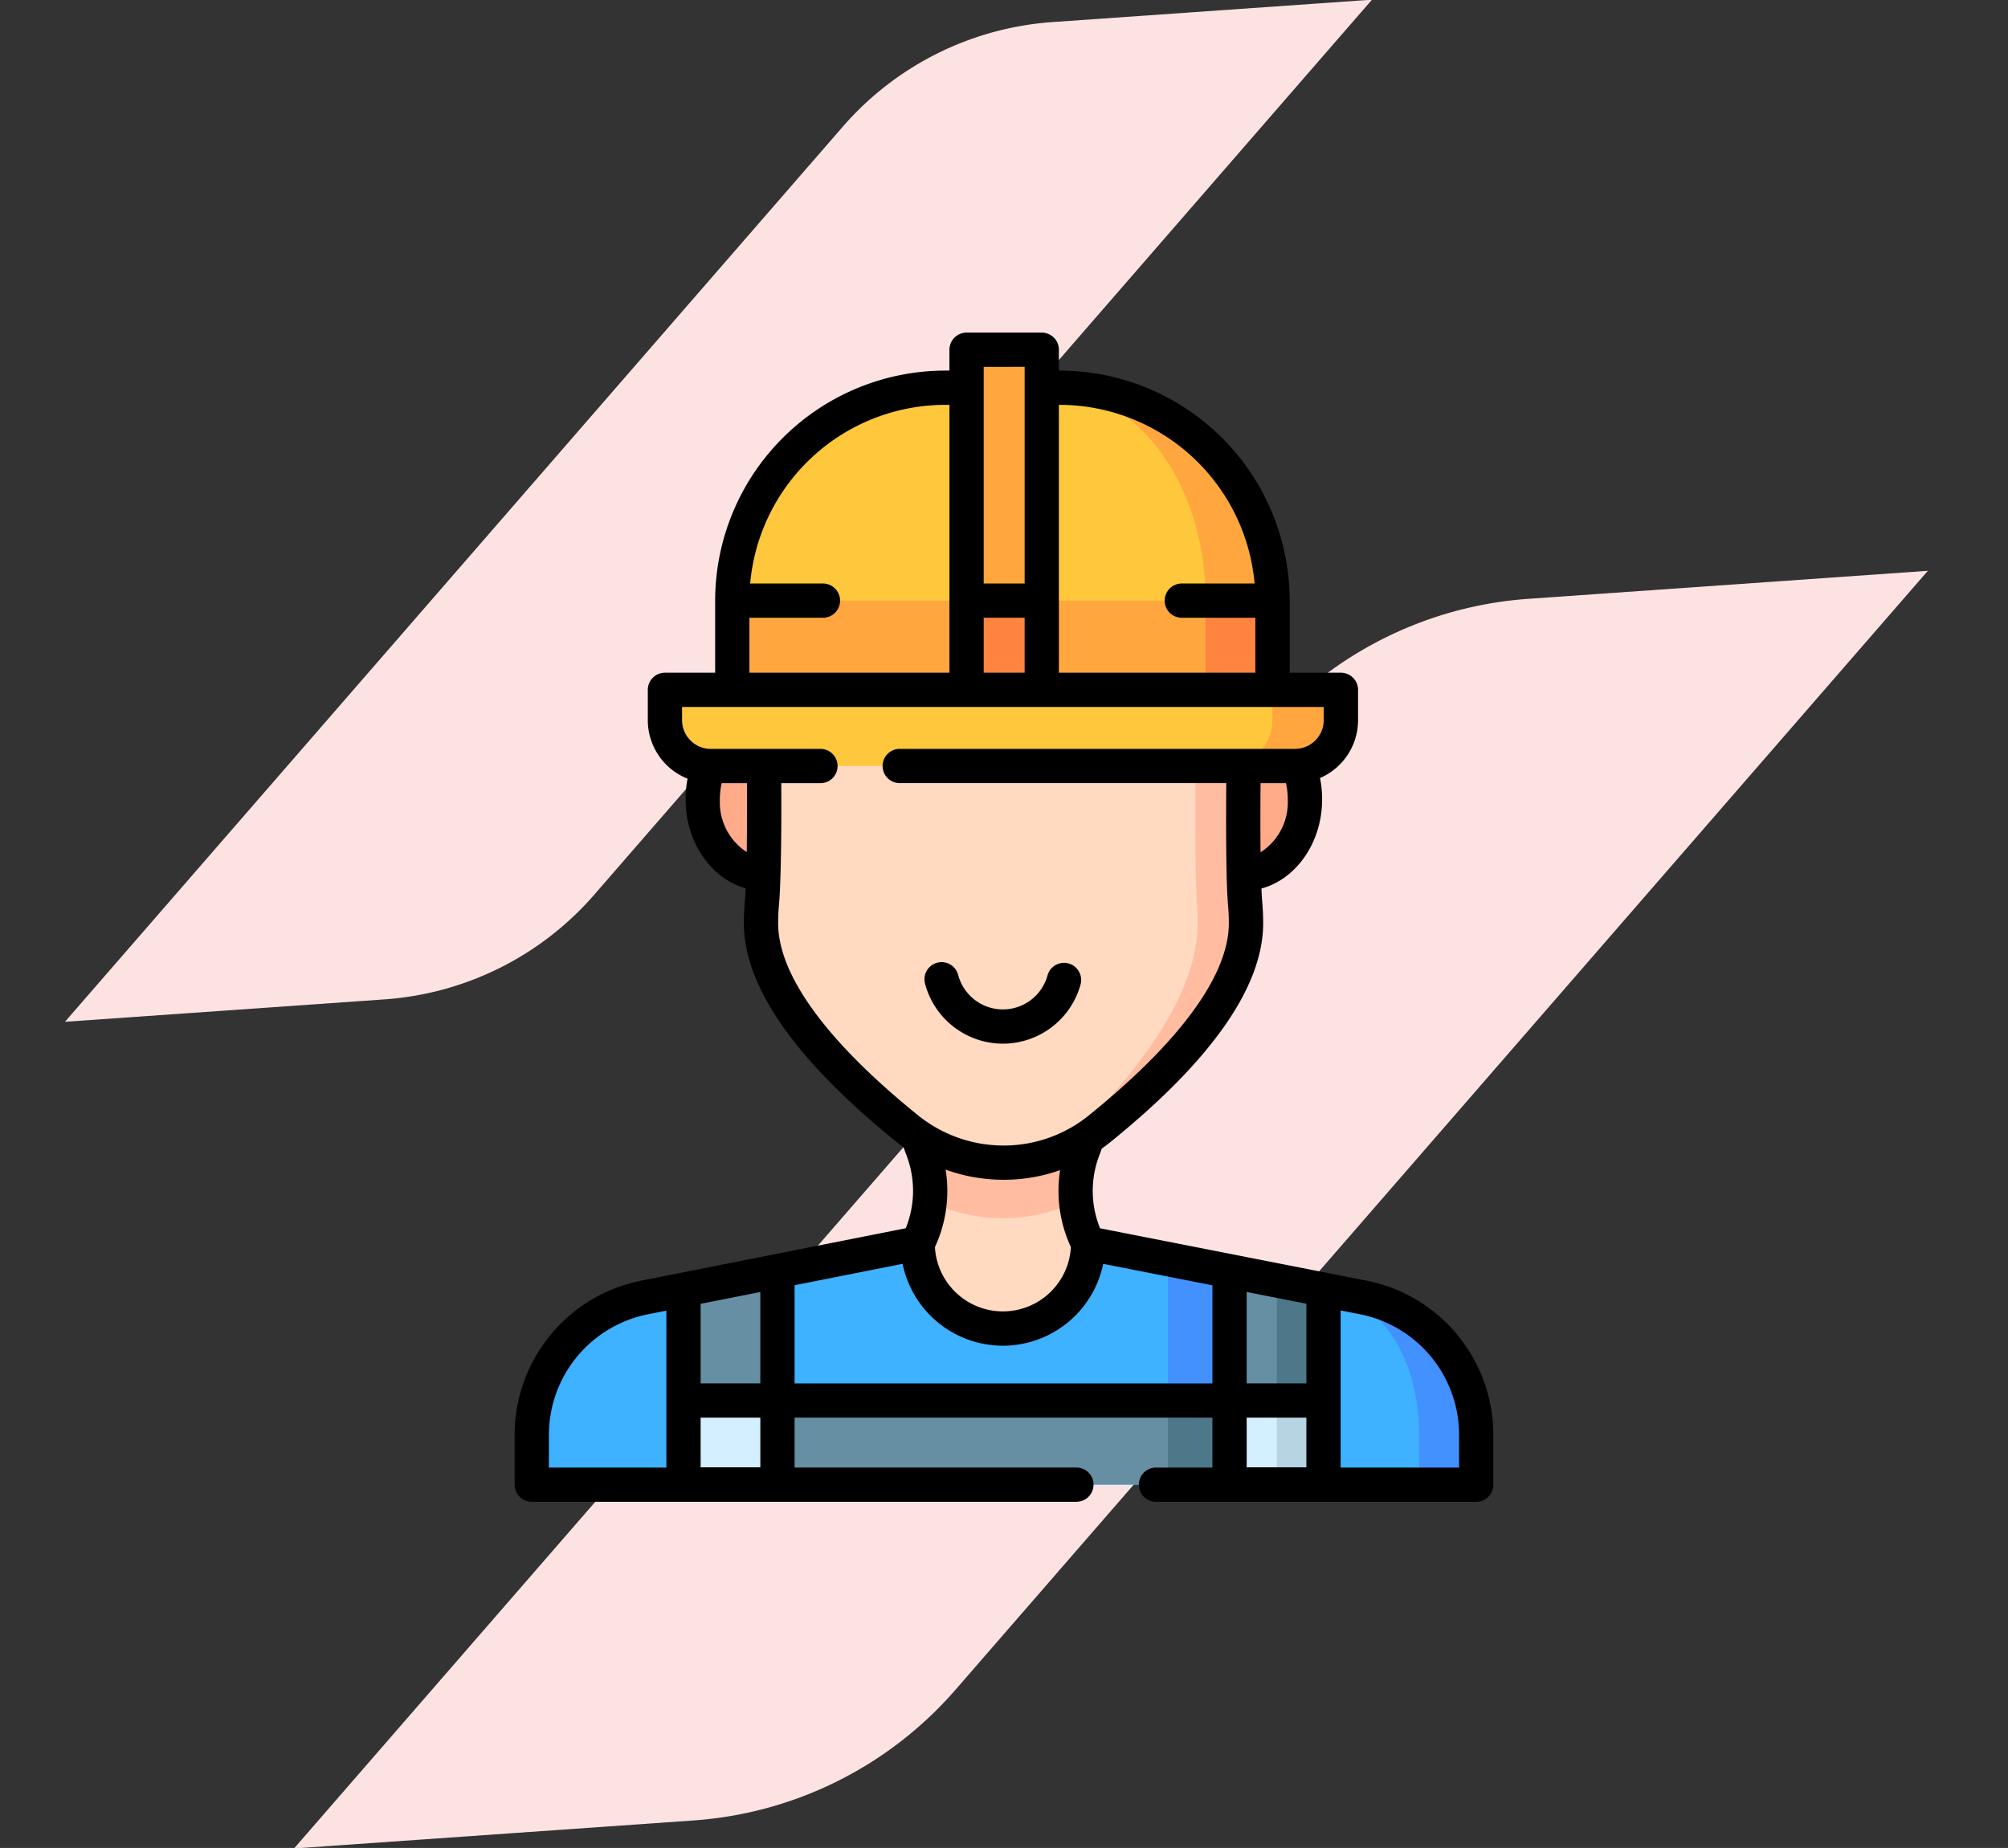 <svg xmlns="http://www.w3.org/2000/svg" width="220.689" height="203.118" viewBox="0 0 220.689 203.118"><rect x="0" y="0" width="220.689" height="203.118" fill="#333333" stroke="none"/><g transform="translate(8682 4604.559)"><g transform="translate(-8681.621 -4598.583)"><path d="M115.9,0A33.619,33.619,0,0,0,92.127,9.847L0,101.974H35.193a33.619,33.619,0,0,0,23.773-9.847L151.093,0Z" transform="matrix(0.998, -0.07, 0.07, 0.998, -0.379, 4.564)" fill="#fde2e2"/><path d="M144.875,0a42.024,42.024,0,0,0-29.716,12.309L0,127.468H43.991a42.024,42.024,0,0,0,29.716-12.309L188.866,0Z" transform="matrix(0.998, -0.07, 0.07, 0.998, 23.012, 69.985)" fill="#fde2e2"/></g><g transform="translate(-8667.172 -4568)"><g transform="translate(43.617 1.883)"><path d="M130.759,188.2c-3.654,0-6.628-3.594-6.673-8.062-.046-4.547,2.956-8.262,6.673-8.262Z" transform="translate(-105.297 -130.619)" fill="#ffab8a"/><g transform="translate(0 41.26)"><path d="M153.033,419.861v5.492H49.234v-5.492a15.378,15.378,0,0,1,12.462-15.1l4.214-.836,10.326-2.046,15.412-3.052h18.73l8.77,1.724,6.777,1.33,10.324,2.028,4.325.851A15.378,15.378,0,0,1,153.033,419.861Z" transform="translate(-49.234 -341.865)" fill="#3eb1ff"/><path d="M412.689,435.029v5.492h-6.275v-5.492c0-7.367-3.276-14.551-10.509-15.949l4.325.851A15.378,15.378,0,0,1,412.689,435.029Z" transform="translate(-308.889 -357.032)" fill="#4390ff"/><path d="M334.551,407.03V430.5h-6.777V405.7Z" transform="translate(-257.86 -347.01)" fill="#4390ff"/><path d="M156.814,467.63H206.5v9.222H156.814Z" transform="translate(-129.811 -393.396)" fill="#668fa3"/><path d="M327.774,467.63h6.777v9.222h-6.777Z" transform="translate(-257.86 -393.396)" fill="#4c7889"/><g transform="translate(16.677 60.017)"><path d="M126,410.99v23.439H115.674V413.036Z" transform="translate(-115.674 -410.99)" fill="#668fa3"/><path d="M365.1,413.028v21.408H354.774V411l5.2,1.022Z" transform="translate(-294.759 -410.997)" fill="#668fa3"/></g><path d="M380.6,416.077v21.408h-5.128V415.07Z" transform="translate(-293.587 -354.029)" fill="#4c7889"/><path d="M354.774,467.63H365.1v9.222H354.774Z" transform="translate(-278.083 -393.396)" fill="#d4efff"/><path d="M115.677,467.634H126v9.221H115.677Z" transform="translate(-99 -393.399)" fill="#d4efff"/><path d="M375.474,467.63H380.6v9.222h-5.128Z" transform="translate(-293.587 -393.396)" fill="#b7d4e2"/><path d="M235.689,359.654a12.858,12.858,0,0,0,1.255,4.026,9.365,9.365,0,0,1-18.73,0,12.553,12.553,0,0,0,.8-1.97,12.887,12.887,0,0,0,.457-2.053c.028-.2.05-.392.065-.59a12.782,12.782,0,0,0-.738-5.585l-.582-1.581h18.73l-.582,1.581a12.813,12.813,0,0,0-.735,5.585C235.641,359.262,235.661,359.458,235.689,359.654Z" transform="translate(-175.8 -306.714)" fill="#ffd9c0"/><g transform="translate(78.3)"><path d="M361.182,188.2c3.654,0,6.628-3.594,6.673-8.062.046-4.547-2.956-8.262-6.673-8.262Z" transform="translate(-361.182 -171.879)" fill="#ffab8a"/></g><path d="M236.361,353.481a12.813,12.813,0,0,0-.735,5.585,18.49,18.49,0,0,1-16.092,0,12.782,12.782,0,0,0-.738-5.585l-.582-1.581h18.73Z" transform="translate(-175.8 -306.714)" fill="#ffbca1"/><path d="M202.917,193.654c0,6.355-5.4,13.948-16.067,22.573a16.709,16.709,0,0,1-10.258,3.74c-.108.005-.216.005-.324.005a16.732,16.732,0,0,1-10.595-3.752c-10.655-8.619-16.059-16.212-16.059-22.565,0-.675.025-1.35.083-2,.276-2.811.336-11.506.183-19.776l47.562.01h5.276c-.146,8.173-.158,16.975.115,19.749C202.889,192.3,202.917,192.979,202.917,193.654Z" transform="translate(-124.418 -171.88)" fill="#ffd9c0"/><path d="M283.419,193.684c0,6.355-5.4,13.948-16.067,22.573A16.709,16.709,0,0,1,257.094,220a11.9,11.9,0,0,0,8.148-3.74c8.534-8.624,12.861-16.217,12.861-22.573,0-.675-.023-1.35-.068-2.016-.218-2.774-.208-11.576-.09-19.749h5.276c-.146,8.173-.158,16.975.115,19.749C283.392,192.334,283.419,193.009,283.419,193.684Z" transform="translate(-204.921 -171.91)" fill="#ffbca1"/></g><g transform="translate(14.636)"><g transform="translate(7.402 4.174)"><path d="M196.4,47.533v9.8h-59.37v-9.8a23.406,23.406,0,0,1,23.408-23.4H173a23.406,23.406,0,0,1,23.408,23.4Z" transform="translate(-137.034 -24.13)" fill="#ffc73b"/><g transform="translate(34.011)"><path d="M297.893,47.533v9.8h-7.344v-9.8c0-12.924-7.628-23.4-18.014-23.4h1.95A23.406,23.406,0,0,1,297.893,47.533Z" transform="translate(-272.534 -24.13)" fill="#ffa73e"/></g></g><path d="M137.034,117.37H196.4v9.8h-59.37Z" transform="translate(-129.632 -89.792)" fill="#ffa73e"/><g transform="translate(59.427 27.578)"><path d="M344.3,117.37h7.344v9.8H344.3Z" transform="translate(-344.304 -117.37)" fill="#ff8440"/></g><path d="M181.831,156.43v3.341A5.034,5.034,0,0,1,176.8,164.8H112.579a5.034,5.034,0,0,1-5.035-5.033V156.43Z" transform="translate(-107.544 -119.048)" fill="#ffc73b"/><path d="M366.009,156.43v3.341a5.034,5.034,0,0,1-5.035,5.033h-7.53a5.035,5.035,0,0,0,5.035-5.035V156.43Z" transform="translate(-291.723 -119.048)" fill="#ffa73e"/><path d="M239.614,7.5h8.263V44.882h-8.263Z" transform="translate(-206.464 -7.5)" fill="#ffa73e"/><path d="M239.614,117.37h8.263v9.8h-8.263Z" transform="translate(-206.464 -89.792)" fill="#ff8440"/></g></g><g transform="translate(41.734 0)"><path d="M135.317,104.193l-29.245-5.746a10.924,10.924,0,0,1-.128-7.887l.322-.873q.494-.35.965-.733C118.355,79.955,124,71.868,124,64.916c0-.726-.03-1.456-.089-2.171,0-.01,0-.02,0-.029-.039-.393-.072-.937-.1-1.616,3.768-1.009,6.62-4.964,6.668-9.677a11.777,11.777,0,0,0-.232-2.467,6.927,6.927,0,0,0,4.182-6.352V39.266a1.882,1.882,0,0,0-1.883-1.883h-5.631V29.46A25.318,25.318,0,0,0,101.615,4.174h-.067V1.883A1.882,1.882,0,0,0,99.666,0H91.4A1.883,1.883,0,0,0,89.52,1.883V4.174h-.458A25.317,25.317,0,0,0,63.771,29.46v7.923H58.252a1.883,1.883,0,0,0-1.883,1.883V42.6a6.928,6.928,0,0,0,4.372,6.431,11.833,11.833,0,0,0-.219,2.388c.047,4.686,2.868,8.624,6.605,9.66-.032.687-.069,1.25-.11,1.668-.06.671-.09,1.4-.09,2.165,0,6.95,5.638,15.035,16.754,24.027q.39.317.795.611l.371,1.005a10.924,10.924,0,0,1-.129,7.889l-29,5.744a17.29,17.29,0,0,0-13.985,16.947v5.491a1.883,1.883,0,0,0,1.883,1.883H103.43a1.883,1.883,0,1,0,0-3.765H72.5V119.26h45.922v5.488h-6.159a1.883,1.883,0,1,0,0,3.765h35.15a1.882,1.882,0,0,0,1.883-1.883v-5.492a17.289,17.289,0,0,0-13.98-16.946Zm-6.568,11.3h-6.561V105.45l6.561,1.289Zm-2.043-64.109a6.518,6.518,0,0,1-2.993,5.735c-.023-2.12-.023-4.694,0-7.6h2.793a8.044,8.044,0,0,1,.2,1.865ZM101.615,7.939a21.554,21.554,0,0,1,21.445,19.638h-8.043a1.883,1.883,0,0,0,0,3.765h8.124v6.04H101.549V7.939Zm-8.33,23.4h4.5v6.04h-4.5Zm4.5-27.578V27.578h-4.5V3.765ZM67.536,31.343H75.66a1.883,1.883,0,0,0,0-3.765H67.618A21.554,21.554,0,0,1,89.063,7.939h.458V37.383H67.536ZM64.287,51.386a8.058,8.058,0,0,1,.2-1.865h2.785c.015,2.823,0,5.411-.031,7.578A6.538,6.538,0,0,1,64.287,51.386Zm6.406,13.53c0-.654.025-1.27.074-1.813.239-2.426.3-8.291.269-13.582H75.3a1.883,1.883,0,1,0,0-3.765H63.288A3.156,3.156,0,0,1,60.135,42.6V41.148h70.521V42.6a3.156,3.156,0,0,1-3.153,3.152H84.1a1.883,1.883,0,1,0,0,3.765h35.846c-.034,4.2-.043,10.989.207,13.55.05.607.075,1.228.075,1.846,0,5.678-5.314,12.978-15.371,21.113A14.876,14.876,0,0,1,95.5,89.352h-.038a14.973,14.973,0,0,1-9.407-3.333C76,77.89,70.693,70.593,70.693,64.916Zm24.731,28.2h.084a18.6,18.6,0,0,0,6.177-1.06,14.666,14.666,0,0,0,1.183,8.459,7.483,7.483,0,0,1-14.943,0A14.669,14.669,0,0,0,89.1,92a18.614,18.614,0,0,0,6.325,1.112ZM62.175,106.751l6.561-1.3v10.043H62.175Zm-16.676,18v-3.609a13.521,13.521,0,0,1,10.943-13.252l1.968-.39v17.251Zm23.237-.033H62.175V119.26h6.561Zm3.765-9.221V104.706l11.87-2.351a11.258,11.258,0,0,0,11.025,9,11.266,11.266,0,0,0,11.022-9l12.005,2.359v10.784H72.5Zm56.248,3.765v5.456h-6.561V119.26Zm16.783,5.488H132.514V107.479l2.083.409a13.519,13.519,0,0,1,10.935,13.251Z" transform="translate(-41.734 0)"/><path d="M229.827,284.744a8.858,8.858,0,0,0,8.548-6.552,1.883,1.883,0,0,0-3.637-.974,5.085,5.085,0,0,1-9.819,0,1.883,1.883,0,1,0-3.637.974,8.857,8.857,0,0,0,8.546,6.552Z" transform="translate(-176.166 -206.589)"/></g></g></g></svg>